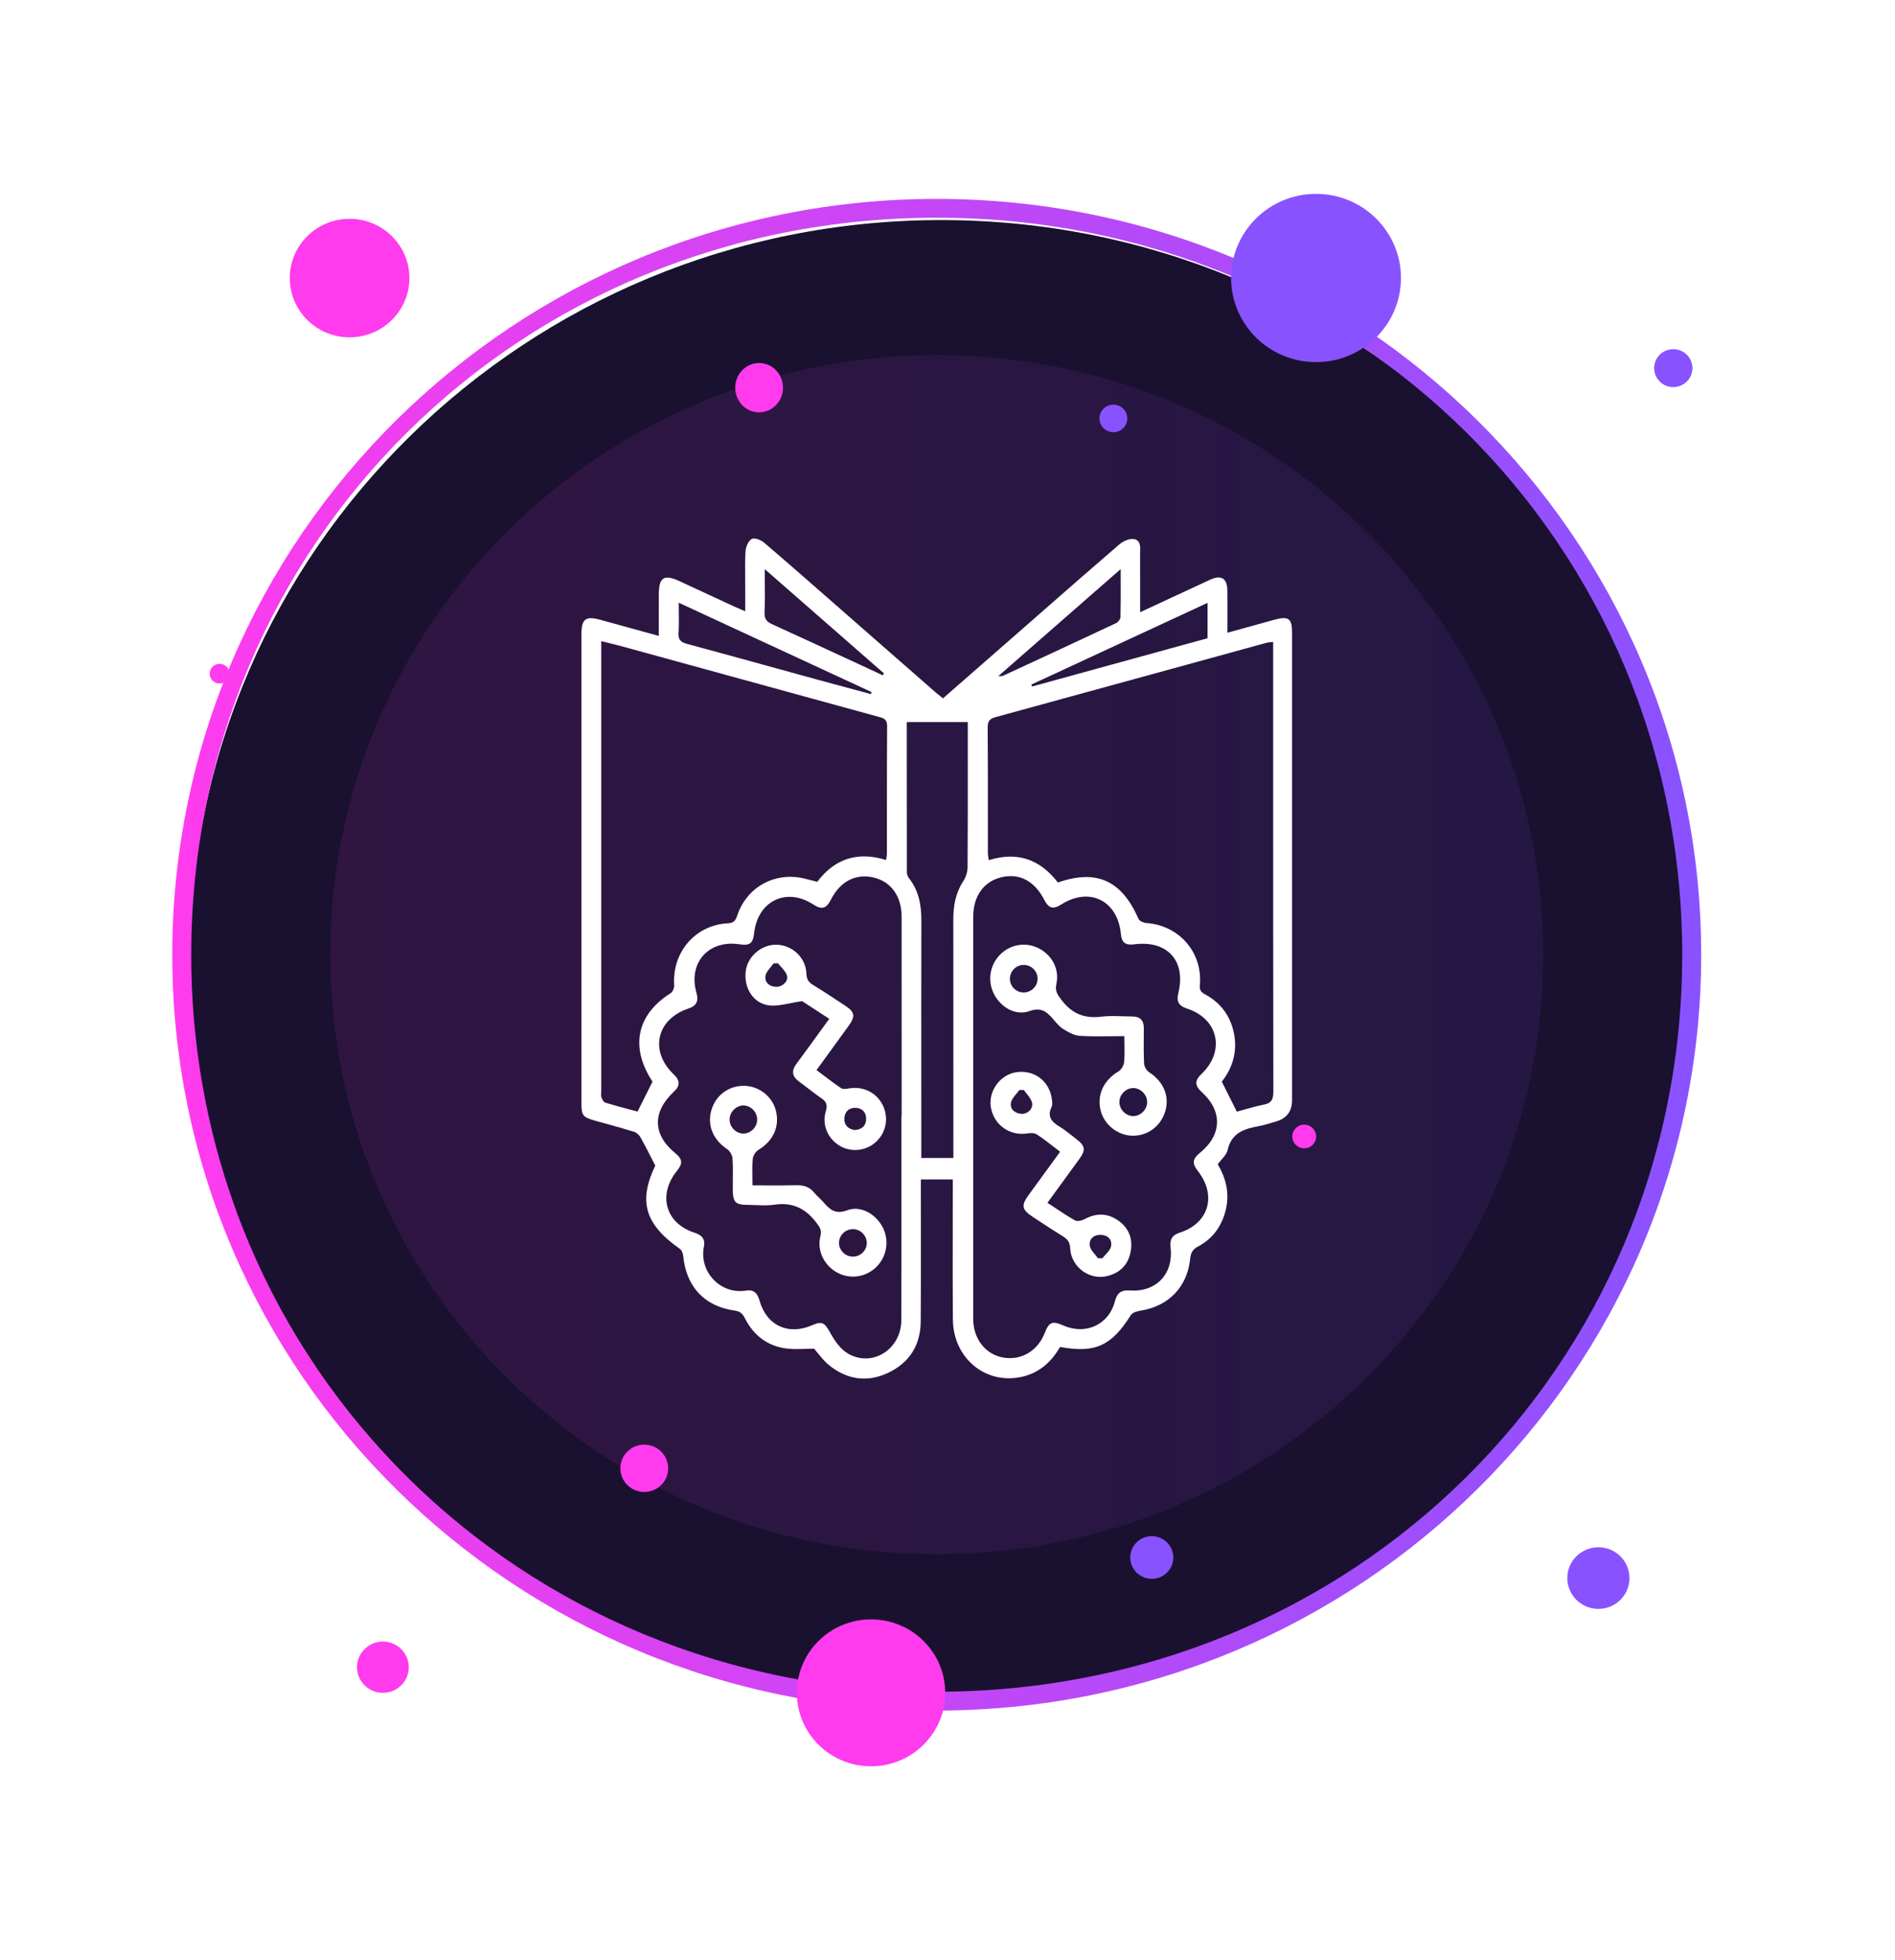 <svg width="176" height="182" viewBox="0 0 176 182" fill="none" xmlns="http://www.w3.org/2000/svg">
<path d="M87.408 157.511C48.872 157.511 17.632 126.825 17.632 88.972C17.632 51.119 48.872 20.433 87.408 20.433C125.944 20.433 157.184 51.119 157.184 88.972C157.184 126.825 125.944 157.511 87.408 157.511Z" fill="#19112F"/>
<path fill-rule="evenodd" clip-rule="evenodd" d="M17.763 88.646C17.763 126.887 48.311 157.076 87 157.076C125.689 157.076 156.237 126.887 156.237 88.646C156.237 50.404 125.689 20.215 87 20.215C48.311 20.215 17.763 50.404 17.763 88.646ZM16 88.646C16 127.403 47.788 158.823 87 158.823C126.212 158.823 158 127.403 158 88.646C158 49.888 126.212 18.468 87 18.468C47.788 18.468 16 49.888 16 88.646Z" fill="url(#paint0_linear_403_4)"/>
<g opacity="0.1" filter="url(#filter0_f_403_4)">
<path d="M87 144.319C55.892 144.319 30.673 119.393 30.673 88.645C30.673 57.897 55.892 32.971 87 32.971C118.108 32.971 143.327 57.897 143.327 88.645C143.327 119.393 118.108 144.319 87 144.319Z" fill="url(#paint1_linear_403_4)"/>
</g>
<g filter="url(#filter1_f_403_4)">
<path d="M104.973 144.612C104.973 145.706 105.868 146.593 106.973 146.593C108.077 146.593 108.973 145.706 108.973 144.612C108.973 143.519 108.077 142.632 106.973 142.632C105.868 142.632 104.973 143.519 104.973 144.612Z" fill="#8952FF"/>
</g>
<g filter="url(#filter2_f_403_4)">
<path d="M74.009 157.178C74.009 160.946 77.093 164 80.898 164C84.702 164 87.786 160.946 87.786 157.178C87.786 153.411 84.702 150.357 80.898 150.357C77.093 150.357 74.009 153.411 74.009 157.178Z" fill="#FF3BED"/>
</g>
<g filter="url(#filter3_f_403_4)">
<path d="M26.913 25.819C26.913 28.857 29.401 31.32 32.468 31.32C35.536 31.32 38.023 28.857 38.023 25.819C38.023 22.78 35.536 20.318 32.468 20.318C29.401 20.318 26.913 22.78 26.913 25.819Z" fill="#FF3BED"/>
</g>
<g filter="url(#filter4_f_403_4)">
<path d="M145.564 146.523C145.564 148.103 146.857 149.383 148.452 149.383C150.048 149.383 151.341 148.103 151.341 146.523C151.341 144.943 150.048 143.662 148.452 143.662C146.857 143.662 145.564 144.943 145.564 146.523Z" fill="#8952FF"/>
</g>
<g filter="url(#filter5_f_403_4)">
<path d="M57.617 136.332C57.617 137.545 58.61 138.529 59.836 138.529C61.061 138.529 62.054 137.545 62.054 136.332C62.054 135.118 61.061 134.134 59.836 134.134C58.61 134.134 57.617 135.118 57.617 136.332Z" fill="#FF3BED"/>
</g>
<g filter="url(#filter6_f_403_4)">
<path d="M114.34 25.812C114.34 30.126 117.872 33.623 122.228 33.623C126.585 33.623 130.116 30.126 130.116 25.812C130.116 21.497 126.585 18 122.228 18C117.872 18 114.34 21.497 114.34 25.812Z" fill="#8952FF"/>
</g>
<g filter="url(#filter7_f_403_4)">
<path d="M33.158 154.798C33.158 156.112 34.234 157.178 35.562 157.178C36.889 157.178 37.965 156.112 37.965 154.798C37.965 153.483 36.889 152.417 35.562 152.417C34.234 152.417 33.158 153.483 33.158 154.798Z" fill="#FF3BED"/>
</g>
<g filter="url(#filter8_f_403_4)">
<path d="M120.022 105.524C120.022 106.131 120.518 106.622 121.131 106.622C121.744 106.622 122.24 106.131 122.24 105.524C122.24 104.917 121.744 104.425 121.131 104.425C120.518 104.425 120.022 104.917 120.022 105.524Z" fill="#FF3BED"/>
</g>
<g filter="url(#filter9_f_403_4)">
<path d="M19.473 62.551C19.473 63.056 19.887 63.466 20.398 63.466C20.908 63.466 21.322 63.056 21.322 62.551C21.322 62.045 20.908 61.635 20.398 61.635C19.887 61.635 19.473 62.045 19.473 62.551Z" fill="#FF3BED"/>
</g>
<g filter="url(#filter10_f_403_4)">
<path d="M153.63 34.181C153.63 35.153 154.426 35.941 155.408 35.941C156.389 35.941 157.185 35.153 157.185 34.181C157.185 33.208 156.389 32.42 155.408 32.42C154.426 32.42 153.63 33.208 153.63 34.181Z" fill="#8952FF"/>
</g>
<g filter="url(#filter11_f_403_4)">
<path d="M68.285 35.997C68.285 37.261 69.278 38.286 70.504 38.286C71.729 38.286 72.722 37.261 72.722 35.997C72.722 34.733 71.729 33.708 70.504 33.708C69.278 33.708 68.285 34.733 68.285 35.997Z" fill="#FF3BED"/>
</g>
<g filter="url(#filter12_f_403_4)">
<path d="M102.111 38.852C102.111 39.56 102.69 40.134 103.405 40.134C104.12 40.134 104.699 39.56 104.699 38.852C104.699 38.144 104.12 37.57 103.405 37.57C102.69 37.57 102.111 38.144 102.111 38.852Z" fill="#8952FF"/>
</g>
<g filter="url(#filter13_f_403_4)">
<path d="M84.648 157.04C84.648 159.167 82.908 160.891 80.76 160.891C78.612 160.891 76.872 159.167 76.872 157.04C76.872 154.914 78.612 153.19 80.76 153.19C82.908 153.19 84.648 154.914 84.648 157.04Z" fill="#FF3BED"/>
</g>
<g filter="url(#filter14_f_403_4)">
<path d="M127.017 25.821C127.017 28.434 124.878 30.552 122.24 30.552C119.601 30.552 117.463 28.434 117.463 25.821C117.463 23.208 119.601 21.09 122.24 21.09C124.878 21.09 127.017 23.208 127.017 25.821Z" fill="#8952FF"/>
</g>
<g filter="url(#filter15_f_403_4)">
<path d="M35.477 25.716C35.477 27.417 34.084 28.796 32.366 28.796C30.648 28.796 29.255 27.417 29.255 25.716C29.255 24.014 30.648 22.635 32.366 22.635C34.084 22.635 35.477 24.014 35.477 25.716Z" fill="#FF3BED"/>
</g>
<path fill-rule="evenodd" clip-rule="evenodd" d="M104.427 96.206C104 96.206 103.584 96.211 103.175 96.216C102.177 96.228 101.223 96.239 100.273 96.176C99.749 96.141 99.212 95.829 98.743 95.541C98.431 95.348 98.177 95.05 97.929 94.76C97.887 94.711 97.846 94.662 97.804 94.615C97.212 93.933 96.694 93.488 95.611 93.881C94.328 94.346 92.95 93.528 92.32 92.299C91.706 91.099 91.911 89.662 92.837 88.686C93.789 87.683 95.239 87.428 96.469 88.049C97.695 88.667 98.413 89.969 98.113 91.361C97.968 92.035 98.225 92.371 98.577 92.829L98.614 92.878C99.563 94.117 100.726 94.589 102.264 94.399C102.92 94.317 103.588 94.339 104.257 94.36C104.559 94.369 104.861 94.379 105.162 94.379C105.885 94.379 106.238 94.737 106.234 95.471C106.233 95.671 106.231 95.87 106.229 96.069V96.07C106.221 96.965 106.214 97.86 106.258 98.752C106.271 99.03 106.483 99.397 106.716 99.548C108.058 100.419 108.644 101.767 108.226 103.176C107.807 104.583 106.568 105.493 105.129 105.449C103.762 105.408 102.507 104.377 102.208 103.05C101.881 101.598 102.531 100.278 103.885 99.475C104.141 99.323 104.373 98.93 104.403 98.628C104.454 98.095 104.445 97.556 104.435 96.97V96.969C104.431 96.724 104.427 96.47 104.427 96.206ZM106.545 102.367C106.569 101.685 105.977 101.05 105.293 101.025C104.612 101 103.989 101.59 103.964 102.284C103.94 102.974 104.523 103.602 105.211 103.627C105.888 103.652 106.52 103.055 106.545 102.367ZM95.083 89.595C94.376 89.592 93.798 90.165 93.796 90.871C93.796 91.581 94.367 92.15 95.079 92.149C95.785 92.148 96.365 91.574 96.366 90.873C96.367 90.168 95.795 89.597 95.083 89.595Z" fill="white"/>
<path fill-rule="evenodd" clip-rule="evenodd" d="M98.03 112.172C97.788 112.011 97.541 111.846 97.282 111.678C97.591 111.254 97.895 110.839 98.194 110.429L98.2 110.421C98.9 109.463 99.578 108.536 100.249 107.603C100.855 106.761 100.794 106.402 99.962 105.759C99.839 105.664 99.718 105.568 99.596 105.471C99.209 105.164 98.822 104.858 98.403 104.604C97.681 104.167 97.233 103.694 97.668 102.784C97.771 102.568 97.724 102.257 97.686 101.999C97.432 100.312 95.973 99.271 94.303 99.57C92.859 99.828 91.795 101.323 92.022 102.776C92.281 104.434 93.775 105.502 95.419 105.235C95.706 105.189 96.079 105.185 96.302 105.332C96.829 105.679 97.329 106.067 97.846 106.467C98.047 106.623 98.251 106.781 98.46 106.939C98.16 107.35 97.863 107.758 97.568 108.163L97.562 108.171L97.562 108.171L97.562 108.171C96.874 109.115 96.196 110.044 95.521 110.975C94.829 111.93 94.903 112.317 95.906 112.976C96.091 113.098 96.276 113.22 96.461 113.342L96.462 113.342C97.209 113.835 97.956 114.328 98.72 114.794C99.155 115.06 99.364 115.34 99.393 115.9C99.483 117.631 101.153 118.869 102.79 118.49C103.955 118.221 104.728 117.503 104.987 116.327C105.251 115.125 104.902 114.083 103.892 113.352C102.894 112.63 101.84 112.604 100.745 113.19C100.488 113.328 100.063 113.434 99.847 113.314C99.237 112.977 98.656 112.589 98.03 112.172ZM94.673 101.207L95.1 101.209C95.18 101.329 95.273 101.446 95.365 101.563C95.573 101.825 95.781 102.087 95.851 102.383C95.986 102.956 95.405 103.479 94.823 103.414C94.22 103.347 93.775 102.973 93.903 102.363C93.964 102.072 94.181 101.814 94.397 101.556C94.493 101.441 94.59 101.325 94.673 101.207ZM102.385 116.832L101.968 116.822C101.886 116.702 101.788 116.584 101.69 116.466C101.471 116.202 101.251 115.938 101.212 115.649C101.134 115.073 101.551 114.65 102.19 114.652C102.861 114.654 103.306 115.063 103.193 115.702C103.143 115.986 102.911 116.238 102.68 116.49C102.576 116.603 102.472 116.716 102.385 116.832Z" fill="white"/>
<path fill-rule="evenodd" clip-rule="evenodd" d="M71.132 110.066H71.133C72.091 110.072 73.011 110.077 73.931 110.049C74.627 110.027 75.187 110.187 75.634 110.751C75.772 110.925 75.933 111.079 76.096 111.234C76.233 111.365 76.37 111.496 76.493 111.639C77.082 112.324 77.603 112.78 78.682 112.374C79.936 111.903 81.342 112.719 81.98 113.947C82.61 115.16 82.375 116.663 81.405 117.625C80.426 118.596 78.954 118.809 77.751 118.155C76.553 117.504 75.855 116.125 76.195 114.792C76.344 114.206 76.127 113.923 75.823 113.527L75.795 113.491C74.8 112.192 73.582 111.605 71.934 111.855C71.394 111.938 70.84 111.916 70.285 111.895C70.044 111.885 69.802 111.876 69.562 111.875C68.261 111.871 68.06 111.662 68.056 110.311C68.056 110.038 68.059 109.765 68.062 109.492C68.07 108.847 68.078 108.203 68.032 107.562C68.011 107.257 67.787 106.864 67.535 106.696C66.222 105.824 65.651 104.46 66.082 103.037C66.495 101.674 67.7 100.795 69.125 100.818C70.518 100.84 71.756 101.829 72.073 103.171C72.419 104.635 71.792 105.95 70.443 106.763C70.183 106.919 69.94 107.305 69.911 107.607C69.858 108.161 69.868 108.721 69.878 109.313C69.882 109.556 69.886 109.805 69.886 110.061C70.31 110.061 70.724 110.063 71.132 110.066ZM69.056 102.644C68.379 102.635 67.766 103.247 67.76 103.938C67.754 104.633 68.346 105.244 69.034 105.25C69.721 105.256 70.316 104.66 70.322 103.959C70.328 103.259 69.744 102.653 69.056 102.644ZM79.222 114.125C78.518 114.119 77.928 114.693 77.922 115.391C77.916 116.087 78.499 116.672 79.203 116.677C79.912 116.682 80.501 116.11 80.504 115.414C80.507 114.719 79.923 114.131 79.222 114.125Z" fill="white"/>
<path fill-rule="evenodd" clip-rule="evenodd" d="M74.501 92.956L77.015 94.597C76.7 95.03 76.392 95.455 76.09 95.873C75.371 96.867 74.679 97.824 73.972 98.77C73.479 99.43 73.568 99.95 74.215 100.424C74.485 100.622 74.75 100.826 75.015 101.03C75.425 101.346 75.836 101.662 76.262 101.954C76.731 102.274 76.886 102.557 76.698 103.176C76.305 104.469 76.915 105.78 78.057 106.424C79.121 107.024 80.504 106.843 81.397 105.988C82.329 105.095 82.556 103.732 81.965 102.571C81.386 101.435 80.15 100.839 78.867 101.057C78.854 101.059 78.84 101.061 78.826 101.064C78.589 101.105 78.295 101.155 78.132 101.046C77.565 100.665 77.019 100.251 76.457 99.825C76.252 99.669 76.044 99.512 75.833 99.354C76.144 98.926 76.451 98.505 76.756 98.088C77.465 97.118 78.156 96.17 78.841 95.218C79.453 94.366 79.386 93.968 78.529 93.399C77.527 92.732 76.523 92.067 75.497 91.441C75.077 91.185 74.914 90.902 74.894 90.389C74.836 88.91 73.59 87.75 72.125 87.717C70.716 87.686 69.417 88.81 69.256 90.2C69.08 91.73 69.958 93.166 71.425 93.349C72.019 93.423 72.636 93.301 73.355 93.159C73.709 93.089 74.088 93.014 74.501 92.956ZM80.445 103.876C80.442 104.524 80.05 104.88 79.377 104.926C78.768 104.82 78.383 104.475 78.424 103.808C78.463 103.183 78.872 102.845 79.464 102.861C80.063 102.877 80.447 103.267 80.445 103.876ZM71.843 89.452L72.255 89.438C72.344 89.553 72.444 89.664 72.545 89.775C72.771 90.024 72.997 90.274 73.087 90.566C73.252 91.107 72.673 91.639 72.078 91.624C71.44 91.609 71.017 91.209 71.093 90.63C71.131 90.341 71.349 90.075 71.567 89.809C71.664 89.691 71.761 89.572 71.843 89.452Z" fill="white"/>
<path fill-rule="evenodd" clip-rule="evenodd" d="M113.096 108.107C113.871 109.4 114.213 110.797 113.847 112.324C113.481 113.847 112.637 115.018 111.266 115.739C110.752 116.01 110.596 116.326 110.537 116.886C110.256 119.53 108.519 121.288 105.905 121.699C105.595 121.748 105.178 121.87 105.032 122.102C103.223 124.965 101.73 125.663 98.452 125.063C97.676 126.422 96.57 127.433 94.999 127.814C91.602 128.636 88.528 126.145 88.499 122.505C88.477 119.742 88.482 116.98 88.487 114.218C88.489 113.014 88.491 111.81 88.491 110.606C88.491 110.258 88.491 109.91 88.491 109.511H85.525L85.525 110.609C85.525 111.793 85.526 112.978 85.527 114.163V114.164C85.53 117.004 85.534 119.845 85.514 122.685C85.499 124.907 84.453 126.542 82.466 127.475C80.537 128.38 78.676 128.095 77.02 126.775C76.628 126.462 76.304 126.064 76 125.69C75.867 125.527 75.738 125.368 75.609 125.223C75.335 125.223 75.06 125.233 74.787 125.242L74.786 125.242C74.185 125.262 73.589 125.282 73.005 125.203C71.259 124.968 69.981 123.976 69.184 122.4C68.963 121.962 68.728 121.753 68.222 121.684C65.427 121.3 63.721 119.449 63.456 116.616C63.435 116.388 63.325 116.086 63.155 115.966C59.879 113.665 59.273 111.542 60.859 108.221C60.724 107.96 60.594 107.705 60.466 107.454C60.132 106.801 59.816 106.182 59.474 105.578C59.35 105.36 59.096 105.149 58.859 105.075C57.958 104.797 57.048 104.545 56.139 104.294C55.862 104.217 55.585 104.141 55.309 104.064C54.111 103.729 54.001 103.594 54.001 102.352C54 94.607 54 86.863 54 79.118C54 76.859 54 74.599 54 72.339C54 71.118 54 69.898 54 68.678C54 65.429 54 62.18 54.001 58.931C54.002 57.462 54.373 57.171 55.751 57.548C56.983 57.886 58.216 58.225 59.485 58.575L59.485 58.575L59.49 58.576C60.048 58.73 60.613 58.885 61.188 59.043C61.188 58.627 61.187 58.221 61.187 57.821L61.187 57.815C61.187 56.933 61.187 56.084 61.188 55.235C61.189 53.578 61.656 53.284 63.168 53.986C63.62 54.196 64.071 54.405 64.523 54.615C65.747 55.183 66.972 55.752 68.197 56.318C68.385 56.405 68.575 56.484 68.808 56.582C68.93 56.633 69.064 56.689 69.215 56.753L69.215 56.052C69.215 55.584 69.215 55.154 69.215 54.723C69.215 54.39 69.211 54.057 69.208 53.724C69.198 52.872 69.189 52.021 69.242 51.173C69.267 50.769 69.506 50.218 69.818 50.043C70.067 49.904 70.664 50.126 70.952 50.372C72.936 52.064 74.897 53.782 76.858 55.5L76.858 55.5L76.858 55.501C77.333 55.916 77.808 56.332 78.283 56.748C79.642 57.936 81 59.125 82.358 60.315C83.88 61.647 85.401 62.979 86.924 64.31C87.054 64.424 87.191 64.531 87.343 64.65L87.343 64.65C87.419 64.71 87.498 64.772 87.583 64.839C88.261 64.246 88.937 63.656 89.612 63.066C91.116 61.752 92.613 60.444 94.109 59.135C94.885 58.457 95.661 57.777 96.436 57.098L96.437 57.097C98.939 54.905 101.44 52.713 103.963 50.545C104.315 50.243 104.907 49.978 105.323 50.054C105.925 50.165 105.908 50.72 105.894 51.226C105.891 51.306 105.889 51.385 105.889 51.46C105.892 52.709 105.891 53.959 105.891 55.262V55.311C105.891 55.812 105.89 56.32 105.89 56.84C106.072 56.756 106.244 56.677 106.41 56.601L106.41 56.601C106.753 56.443 107.069 56.298 107.384 56.152C107.913 55.906 108.442 55.659 108.971 55.412C110.116 54.877 111.262 54.343 112.412 53.818C113.437 53.35 113.984 53.71 113.994 54.851C114.003 55.728 114.001 56.605 113.999 57.514C113.998 57.918 113.997 58.329 113.997 58.749C114.465 58.619 114.925 58.492 115.378 58.366L115.379 58.366C116.403 58.082 117.397 57.806 118.392 57.535C119.677 57.184 120 57.428 120 58.738C120 73.211 120 87.685 120 102.158C120 103.195 119.494 103.856 118.481 104.14C118.337 104.181 118.192 104.224 118.048 104.267C117.686 104.376 117.324 104.484 116.955 104.552C115.601 104.8 114.384 105.149 114.015 106.78C113.942 107.103 113.697 107.386 113.443 107.68C113.323 107.818 113.202 107.959 113.096 108.107ZM55.843 59.528L55.843 64.303C55.843 76.622 55.843 88.941 55.843 101.259C55.843 101.321 55.839 101.385 55.835 101.448C55.825 101.597 55.816 101.745 55.859 101.876C55.923 102.069 56.06 102.333 56.221 102.382C56.996 102.619 57.78 102.827 58.518 103.023L58.519 103.023L58.519 103.023L58.521 103.024L58.53 103.026L58.532 103.027C58.764 103.088 58.991 103.149 59.212 103.208L60.603 100.429C58.497 97.231 59.121 94.208 62.295 92.211C62.488 92.09 62.633 91.707 62.616 91.458C62.412 88.422 64.574 85.886 67.591 85.728C68.145 85.699 68.308 85.487 68.472 84.998C69.267 82.627 71.457 81.201 73.931 81.438C74.379 81.481 74.821 81.597 75.27 81.714C75.48 81.769 75.691 81.824 75.905 81.873C77.532 79.717 79.663 79.032 82.292 79.85C82.303 79.779 82.316 79.713 82.328 79.65C82.352 79.523 82.374 79.41 82.374 79.296C82.375 78.083 82.375 76.87 82.374 75.657V75.651C82.373 72.901 82.373 70.151 82.392 67.402C82.397 66.782 82.058 66.681 81.612 66.559C76.953 65.282 72.295 64.002 67.636 62.723C64.359 61.823 61.081 60.923 57.803 60.023C57.392 59.911 56.978 59.809 56.53 59.699C56.31 59.644 56.083 59.588 55.843 59.528ZM114.871 103.216C115.112 103.152 115.355 103.083 115.601 103.014C116.179 102.85 116.772 102.682 117.375 102.566C118.095 102.427 118.264 102.069 118.263 101.355C118.244 90.106 118.245 78.857 118.246 67.608V67.599C118.246 65.265 118.246 62.932 118.246 60.598V59.6C118.15 59.612 118.067 59.621 117.991 59.628C117.85 59.642 117.738 59.653 117.631 59.683C115.154 60.362 112.677 61.043 110.2 61.723L110.186 61.727C104.277 63.35 98.368 64.973 92.457 66.586C91.914 66.734 91.728 66.967 91.732 67.551C91.752 70.222 91.751 72.894 91.75 75.565C91.75 76.771 91.749 77.977 91.751 79.183C91.751 79.329 91.773 79.475 91.797 79.631C91.809 79.707 91.821 79.785 91.831 79.867C94.514 79.024 96.615 79.811 98.25 81.939C101.863 80.684 104.177 81.751 105.744 85.324C105.833 85.526 106.223 85.686 106.485 85.704C109.509 85.92 111.711 88.433 111.438 91.455C111.395 91.938 111.539 92.118 111.922 92.325C113.346 93.092 114.257 94.288 114.592 95.883C114.956 97.613 114.48 99.157 113.478 100.432L114.871 103.216ZM90.386 103.667C90.386 105.396 90.385 107.125 90.385 108.854C90.384 113.397 90.383 117.94 90.389 122.483C90.391 124.287 91.51 125.727 93.105 126.035C94.803 126.363 96.363 125.464 97.028 123.774C97.434 122.739 97.735 122.616 98.754 123.067C100.824 123.982 102.979 123.011 103.545 120.831C103.763 119.989 104.171 119.765 104.982 119.818C107.404 119.976 108.998 118.264 108.721 115.841C108.638 115.116 108.823 114.69 109.572 114.45C112.29 113.577 113.027 110.981 111.24 108.711C110.708 108.036 110.756 107.596 111.419 107.062C113.493 105.388 113.573 103.191 111.626 101.409C110.951 100.792 110.942 100.335 111.59 99.716C113.829 97.58 113.162 94.577 110.218 93.635C109.47 93.396 109.252 92.971 109.433 92.236C110.177 89.213 108.433 87.278 105.335 87.681C104.519 87.787 104.18 87.522 104.103 86.714C103.807 83.624 101.2 82.323 98.595 83.964C97.804 84.463 97.403 84.355 96.974 83.527C96.064 81.771 94.651 81.043 92.962 81.462C91.356 81.859 90.388 83.223 90.387 85.118C90.384 89.715 90.385 94.312 90.385 98.91C90.385 100.496 90.386 102.081 90.386 103.667ZM83.719 103.669H83.741C83.741 101.949 83.742 100.23 83.742 98.51C83.743 94.044 83.744 89.578 83.739 85.112C83.736 83.209 82.746 81.851 81.133 81.475C79.475 81.089 78.04 81.83 77.18 83.517C76.738 84.384 76.328 84.493 75.502 83.96C73.025 82.366 70.377 83.659 70.043 86.624C69.932 87.609 69.644 87.825 68.645 87.675C65.809 87.25 63.895 89.402 64.68 92.162C64.901 92.939 64.708 93.387 63.925 93.648C60.966 94.636 60.31 97.586 62.553 99.731C63.177 100.327 63.185 100.805 62.581 101.37C60.565 103.256 60.617 105.355 62.722 107.079C63.395 107.629 63.431 108.024 62.872 108.715C61.066 110.948 61.811 113.601 64.518 114.46C65.211 114.68 65.518 115.062 65.376 115.755C64.91 118.036 66.87 120.219 69.292 119.829C70 119.716 70.342 120.049 70.537 120.746C71.192 123.082 73.217 124.01 75.434 123.043C76.369 122.635 76.601 122.825 77.118 123.763C77.513 124.481 78.049 125.254 78.725 125.658C80.978 127.009 83.701 125.303 83.711 122.58C83.728 118.096 83.724 113.611 83.721 109.127V109.125C83.72 107.306 83.719 105.487 83.719 103.669ZM84.218 67.043C84.218 67.762 84.218 68.479 84.218 69.194C84.218 73.172 84.217 77.082 84.227 80.993C84.227 81.181 84.313 81.403 84.431 81.552C85.338 82.705 85.574 84.04 85.572 85.468C85.563 90.654 85.564 95.84 85.566 101.025C85.566 102.854 85.567 104.683 85.567 106.512L85.567 107.518H88.545V106.404C88.545 104.614 88.545 102.825 88.546 101.035C88.547 95.81 88.548 90.585 88.54 85.361C88.538 84.088 88.755 82.906 89.464 81.817C89.701 81.453 89.862 80.963 89.865 80.529C89.887 77.26 89.885 73.99 89.883 70.721C89.883 69.787 89.882 68.854 89.882 67.92V67.043H84.218ZM80.903 64.45L80.943 64.255L63.035 55.96C63.035 56.283 63.039 56.591 63.043 56.888C63.052 57.549 63.06 58.156 63.02 58.759C62.979 59.387 63.214 59.625 63.797 59.782C66.597 60.535 69.392 61.306 72.187 62.077L72.188 62.077C73.459 62.427 74.731 62.778 76.003 63.127C77.124 63.435 78.247 63.736 79.371 64.038C79.882 64.175 80.392 64.312 80.903 64.45ZM112.153 55.974L95.784 63.564L95.849 63.742L112.153 59.26V55.974ZM92.95 62.774C93.041 62.773 93.092 62.773 93.135 62.754L93.377 62.642L93.377 62.641L93.379 62.641L93.379 62.641C96.806 61.055 100.232 59.47 103.649 57.863C103.84 57.773 104.06 57.493 104.065 57.297C104.092 56.24 104.09 55.183 104.087 54.024L104.086 54.02C104.086 53.639 104.084 53.247 104.084 52.841L92.718 62.779C92.817 62.774 92.892 62.774 92.95 62.774ZM71.026 52.842C71.026 53.293 71.03 53.723 71.034 54.138C71.043 55.1 71.05 55.986 71.008 56.868C70.979 57.488 71.228 57.741 71.741 57.973C74.025 59.01 76.301 60.064 78.577 61.119L78.577 61.119L78.596 61.127C79.315 61.461 80.034 61.794 80.754 62.126C81.036 62.257 81.317 62.389 81.599 62.521C81.729 62.582 81.859 62.643 81.99 62.704L82.097 62.522L71.026 52.842Z" fill="white"/>
<defs>
<filter id="filter0_f_403_4" x="0.673" y="2.971" width="172.653" height="171.348" filterUnits="userSpaceOnUse" color-interpolation-filters="sRGB">
<feFlood flood-opacity="0" result="BackgroundImageFix"/>
<feBlend mode="normal" in="SourceGraphic" in2="BackgroundImageFix" result="shape"/>
<feGaussianBlur stdDeviation="15" result="effect1_foregroundBlur_403_4"/>
</filter>
<filter id="filter1_f_403_4" x="86.973" y="124.632" width="40" height="39.961" filterUnits="userSpaceOnUse" color-interpolation-filters="sRGB">
<feFlood flood-opacity="0" result="BackgroundImageFix"/>
<feBlend mode="normal" in="SourceGraphic" in2="BackgroundImageFix" result="shape"/>
<feGaussianBlur stdDeviation="9" result="effect1_foregroundBlur_403_4"/>
</filter>
<filter id="filter2_f_403_4" x="56.009" y="132.357" width="49.776" height="49.643" filterUnits="userSpaceOnUse" color-interpolation-filters="sRGB">
<feFlood flood-opacity="0" result="BackgroundImageFix"/>
<feBlend mode="normal" in="SourceGraphic" in2="BackgroundImageFix" result="shape"/>
<feGaussianBlur stdDeviation="9" result="effect1_foregroundBlur_403_4"/>
</filter>
<filter id="filter3_f_403_4" x="8.914" y="2.318" width="47.11" height="47.002" filterUnits="userSpaceOnUse" color-interpolation-filters="sRGB">
<feFlood flood-opacity="0" result="BackgroundImageFix"/>
<feBlend mode="normal" in="SourceGraphic" in2="BackgroundImageFix" result="shape"/>
<feGaussianBlur stdDeviation="9" result="effect1_foregroundBlur_403_4"/>
</filter>
<filter id="filter4_f_403_4" x="127.564" y="125.662" width="41.777" height="41.721" filterUnits="userSpaceOnUse" color-interpolation-filters="sRGB">
<feFlood flood-opacity="0" result="BackgroundImageFix"/>
<feBlend mode="normal" in="SourceGraphic" in2="BackgroundImageFix" result="shape"/>
<feGaussianBlur stdDeviation="9" result="effect1_foregroundBlur_403_4"/>
</filter>
<filter id="filter5_f_403_4" x="39.617" y="116.134" width="40.437" height="40.395" filterUnits="userSpaceOnUse" color-interpolation-filters="sRGB">
<feFlood flood-opacity="0" result="BackgroundImageFix"/>
<feBlend mode="normal" in="SourceGraphic" in2="BackgroundImageFix" result="shape"/>
<feGaussianBlur stdDeviation="9" result="effect1_foregroundBlur_403_4"/>
</filter>
<filter id="filter6_f_403_4" x="96.34" y="0" width="51.776" height="51.623" filterUnits="userSpaceOnUse" color-interpolation-filters="sRGB">
<feFlood flood-opacity="0" result="BackgroundImageFix"/>
<feBlend mode="normal" in="SourceGraphic" in2="BackgroundImageFix" result="shape"/>
<feGaussianBlur stdDeviation="9" result="effect1_foregroundBlur_403_4"/>
</filter>
<filter id="filter7_f_403_4" x="15.158" y="134.417" width="40.807" height="40.761" filterUnits="userSpaceOnUse" color-interpolation-filters="sRGB">
<feFlood flood-opacity="0" result="BackgroundImageFix"/>
<feBlend mode="normal" in="SourceGraphic" in2="BackgroundImageFix" result="shape"/>
<feGaussianBlur stdDeviation="9" result="effect1_foregroundBlur_403_4"/>
</filter>
<filter id="filter8_f_403_4" x="102.022" y="86.425" width="38.218" height="38.197" filterUnits="userSpaceOnUse" color-interpolation-filters="sRGB">
<feFlood flood-opacity="0" result="BackgroundImageFix"/>
<feBlend mode="normal" in="SourceGraphic" in2="BackgroundImageFix" result="shape"/>
<feGaussianBlur stdDeviation="9" result="effect1_foregroundBlur_403_4"/>
</filter>
<filter id="filter9_f_403_4" x="1.473" y="43.635" width="37.849" height="37.831" filterUnits="userSpaceOnUse" color-interpolation-filters="sRGB">
<feFlood flood-opacity="0" result="BackgroundImageFix"/>
<feBlend mode="normal" in="SourceGraphic" in2="BackgroundImageFix" result="shape"/>
<feGaussianBlur stdDeviation="9" result="effect1_foregroundBlur_403_4"/>
</filter>
<filter id="filter10_f_403_4" x="135.63" y="14.42" width="39.555" height="39.521" filterUnits="userSpaceOnUse" color-interpolation-filters="sRGB">
<feFlood flood-opacity="0" result="BackgroundImageFix"/>
<feBlend mode="normal" in="SourceGraphic" in2="BackgroundImageFix" result="shape"/>
<feGaussianBlur stdDeviation="9" result="effect1_foregroundBlur_403_4"/>
</filter>
<filter id="filter11_f_403_4" x="50.285" y="15.708" width="40.437" height="40.578" filterUnits="userSpaceOnUse" color-interpolation-filters="sRGB">
<feFlood flood-opacity="0" result="BackgroundImageFix"/>
<feBlend mode="normal" in="SourceGraphic" in2="BackgroundImageFix" result="shape"/>
<feGaussianBlur stdDeviation="9" result="effect1_foregroundBlur_403_4"/>
</filter>
<filter id="filter12_f_403_4" x="84.111" y="19.57" width="38.588" height="38.564" filterUnits="userSpaceOnUse" color-interpolation-filters="sRGB">
<feFlood flood-opacity="0" result="BackgroundImageFix"/>
<feBlend mode="normal" in="SourceGraphic" in2="BackgroundImageFix" result="shape"/>
<feGaussianBlur stdDeviation="9" result="effect1_foregroundBlur_403_4"/>
</filter>
<filter id="filter13_f_403_4" x="71.872" y="148.19" width="17.777" height="17.702" filterUnits="userSpaceOnUse" color-interpolation-filters="sRGB">
<feFlood flood-opacity="0" result="BackgroundImageFix"/>
<feBlend mode="normal" in="SourceGraphic" in2="BackgroundImageFix" result="shape"/>
<feGaussianBlur stdDeviation="2.5" result="effect1_foregroundBlur_403_4"/>
</filter>
<filter id="filter14_f_403_4" x="112.463" y="16.09" width="19.555" height="19.462" filterUnits="userSpaceOnUse" color-interpolation-filters="sRGB">
<feFlood flood-opacity="0" result="BackgroundImageFix"/>
<feBlend mode="normal" in="SourceGraphic" in2="BackgroundImageFix" result="shape"/>
<feGaussianBlur stdDeviation="2.5" result="effect1_foregroundBlur_403_4"/>
</filter>
<filter id="filter15_f_403_4" x="24.255" y="17.635" width="16.222" height="16.161" filterUnits="userSpaceOnUse" color-interpolation-filters="sRGB">
<feFlood flood-opacity="0" result="BackgroundImageFix"/>
<feBlend mode="normal" in="SourceGraphic" in2="BackgroundImageFix" result="shape"/>
<feGaussianBlur stdDeviation="2.5" result="effect1_foregroundBlur_403_4"/>
</filter>
<linearGradient id="paint0_linear_403_4" x1="158" y1="88.646" x2="16" y2="88.646" gradientUnits="userSpaceOnUse">
<stop stop-color="#8952FF"/>
<stop offset="1" stop-color="#FF3BED"/>
</linearGradient>
<linearGradient id="paint1_linear_403_4" x1="143.327" y1="88.645" x2="30.673" y2="88.645" gradientUnits="userSpaceOnUse">
<stop stop-color="#8952FF"/>
<stop offset="1" stop-color="#FF3CED"/>
</linearGradient>
</defs>
</svg>
